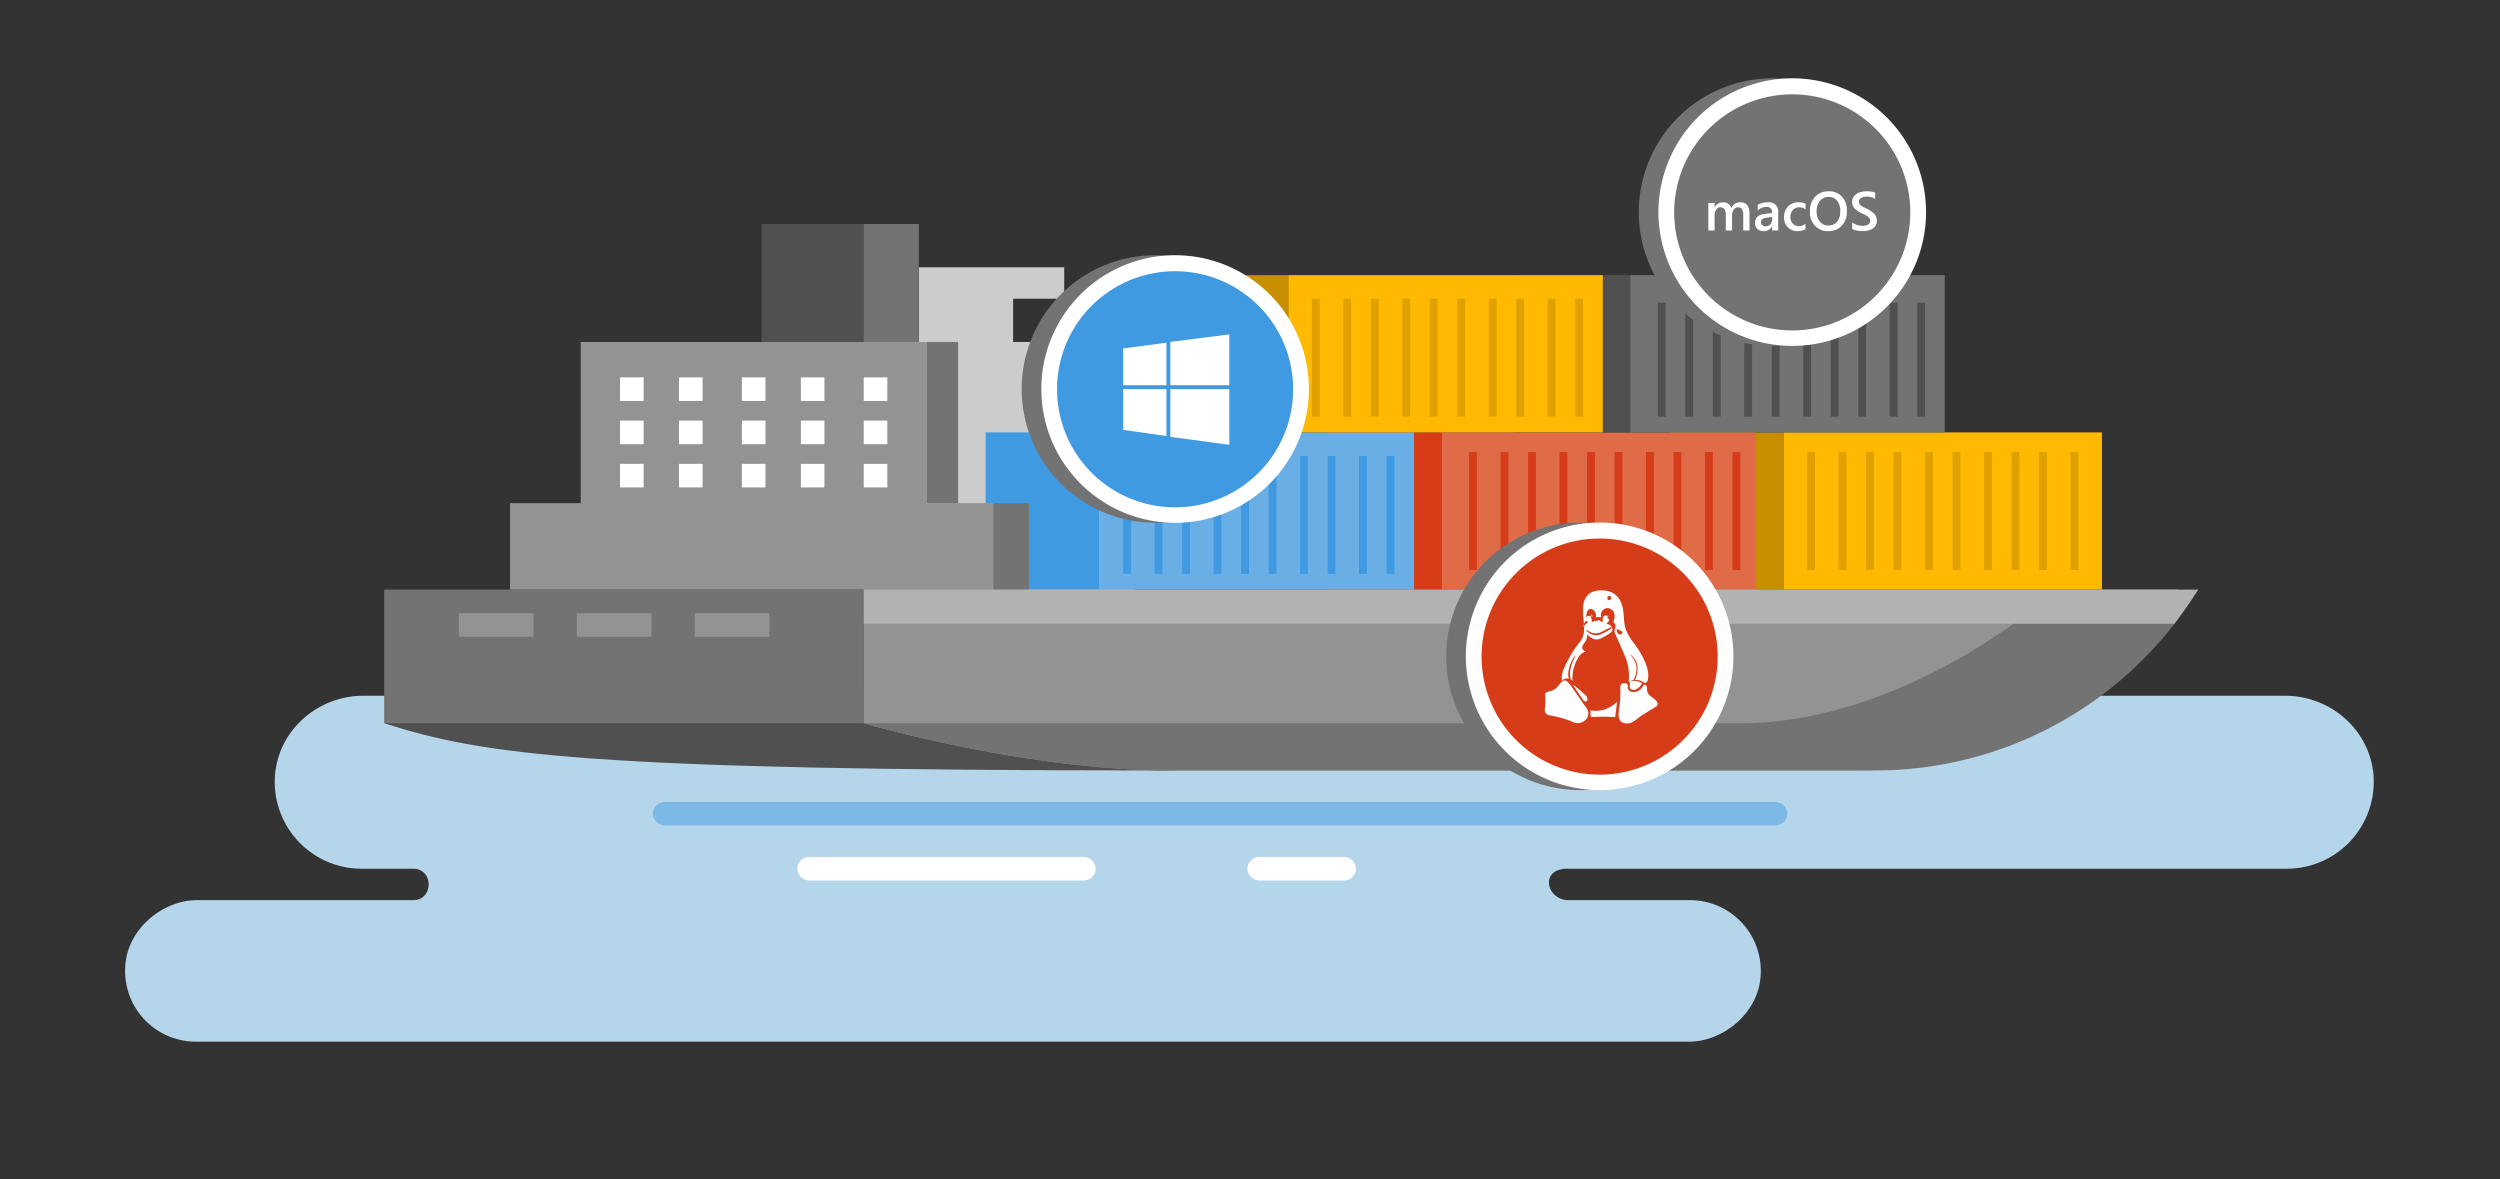 <svg xmlns="http://www.w3.org/2000/svg" viewBox="0 0 636 300"><rect x="0" y="0" width="636" height="300" fill="#333333" stroke="none"/><title>swimlane-docker-three-platforms</title><path d="M581.344,177H92.438c-11.42,0-21.35,8.481-22.447,19.849A22.093,22.093,0,0,0,92.087,221h13.037c5.226,0,5.226,8,0,8H50.134c-8.569,0-16.923,6.886-18.117,15.371A18,18,0,0,0,49.831,265H429.64c8.569,0,16.923-6.886,18.117-15.371A18,18,0,0,0,429.943,229H399.024c-5.547,0-7.574-8-.214-8H581.687a22.1,22.1,0,0,0,22.122-23.874C602.851,185.642,592.868,177,581.344,177Z" fill="#b5d5ea"/><path d="M97.737,184c25,8,51.5,12,197,12,36.75,0-87-24.25-87-24.25Z" fill="#505050"/><path d="M257.737,87V76h13V68h-37v83h55V87Z" fill="#ccc"/><path d="M233.737,57h-40V87h40Z" fill="#505050"/><path d="M233.737,57h-14V90h14Z" fill="#737373"/><path d="M451.587,210H169.306a3.169,3.169,0,0,1-3.163-2.43,3.041,3.041,0,0,1,3.044-3.57H451.468a3.166,3.166,0,0,1,3.163,2.43,3.041,3.041,0,0,1-3.044,3.57Z" fill="#7cb9e6"/><path d="M275.722,224h-69.68a3.138,3.138,0,0,1-3.137-2.43,3.012,3.012,0,0,1,2.946-3.57h69.681a3.136,3.136,0,0,1,3.137,2.43,3.012,3.012,0,0,1-2.947,3.57Z" fill="#fff"/><path d="M342.024,224H320.537a3.136,3.136,0,0,1-3.136-2.43,3.011,3.011,0,0,1,2.946-3.57h21.385a3.143,3.143,0,0,1,3.141,2.43,3,3,0,0,1-2.849,3.57Z" fill="#fff"/><path d="M453.737,110h-29v40h29Z" fill="#c78e00"/><path d="M534.737,110h-81v40h81Z" fill="#ffb900"/><path d="M366.737,110h-29v40h29Z" fill="#d63c18"/><path d="M446.737,110h-80v40h80Z" fill="#e06c47"/><path d="M279.737,110h-29v40h29Z" fill="#409ae1"/><path d="M359.737,110h-80v40h80Z" fill="#69afe5"/><path d="M414.737,70h-29v40h29Z" fill="#505050"/><path d="M494.737,70h-80v40h80Z" fill="#737373"/><path d="M327.737,70h-29v40h29Z" fill="#c78e00"/><path d="M407.737,70h-80v40h80Z" fill="#ffb900"/><path d="M219.737,150h-122v34h122Z" fill="#737373"/><path d="M261.737,150V128h-26V87h-88v41h-18v22h90v34s41,12,78,12H472.224a96.284,96.284,0,0,0,80.3-43.371L554.237,150Z" fill="#939393"/><path d="M135.737,156h-19v6h19Z" fill="#939393"/><path d="M165.737,156h-19v6h19Z" fill="#939393"/><path d="M195.737,156h-19v6h19Z" fill="#939393"/><path d="M163.737,96h-6v6h6Z" fill="#fff"/><path d="M225.737,96h-6v6h6Z" fill="#fff"/><path d="M209.737,96h-6v6h6Z" fill="#fff"/><path d="M194.737,96h-6v6h6Z" fill="#fff"/><path d="M178.737,96h-6v6h6Z" fill="#fff"/><path d="M163.737,107h-6v6h6Z" fill="#fff"/><path d="M225.737,107h-6v6h6Z" fill="#fff"/><path d="M209.737,107h-6v6h6Z" fill="#fff"/><path d="M194.737,107h-6v6h6Z" fill="#fff"/><path d="M178.737,107h-6v6h6Z" fill="#fff"/><path d="M163.737,118h-6v6h6Z" fill="#fff"/><path d="M225.737,118h-6v6h6Z" fill="#fff"/><path d="M209.737,118h-6v6h6Z" fill="#fff"/><path d="M194.737,118h-6v6h6Z" fill="#fff"/><path d="M178.737,118h-6v6h6Z" fill="#fff"/><path d="M335.737,76h-2v30h2Z" fill="#e0a100"/><path d="M343.737,76h-2v30h2Z" fill="#e0a100"/><path d="M350.737,76h-2v30h2Z" fill="#e0a100"/><path d="M358.737,76h-2v30h2Z" fill="#e0a100"/><path d="M365.737,76h-2v30h2Z" fill="#e0a100"/><path d="M372.737,76h-2v30h2Z" fill="#e0a100"/><path d="M380.737,76h-2v30h2Z" fill="#e0a100"/><path d="M387.737,76h-2v30h2Z" fill="#e0a100"/><path d="M395.737,76h-2v30h2Z" fill="#e0a100"/><path d="M402.737,76h-2v30h2Z" fill="#e0a100"/><path d="M287.737,116h-2v30h2Z" fill="#409ae1"/><path d="M295.737,116h-2v30h2Z" fill="#409ae1"/><path d="M302.737,116h-2v30h2Z" fill="#409ae1"/><path d="M310.737,116h-2v30h2Z" fill="#409ae1"/><path d="M317.737,116h-2v30h2Z" fill="#409ae1"/><path d="M324.737,116h-2v30h2Z" fill="#409ae1"/><path d="M332.737,116h-2v30h2Z" fill="#409ae1"/><path d="M339.737,116h-2v30h2Z" fill="#409ae1"/><path d="M347.737,116h-2v30h2Z" fill="#409ae1"/><path d="M354.737,116h-2v30h2Z" fill="#409ae1"/><path d="M375.737,115h-2v30h2Z" fill="#d63c18"/><path d="M383.737,115h-2v30h2Z" fill="#d63c18"/><path d="M390.737,115h-2v30h2Z" fill="#d63c18"/><path d="M398.737,115h-2v30h2Z" fill="#d63c18"/><path d="M405.737,115h-2v30h2Z" fill="#d63c18"/><path d="M412.737,115h-2v30h2Z" fill="#d63c18"/><path d="M420.737,115h-2v30h2Z" fill="#d63c18"/><path d="M427.737,115h-2v30h2Z" fill="#d63c18"/><path d="M435.737,115h-2v30h2Z" fill="#d63c18"/><path d="M442.737,115h-2v30h2Z" fill="#d63c18"/><path d="M423.737,77h-2v29h2Z" fill="#505050"/><path d="M430.737,77h-2v29h2Z" fill="#505050"/><path d="M437.737,77h-2v29h2Z" fill="#505050"/><path d="M445.737,77h-2v29h2Z" fill="#505050"/><path d="M452.737,77h-2v29h2Z" fill="#505050"/><path d="M460.737,77h-2v29h2Z" fill="#505050"/><path d="M467.737,77h-2v29h2Z" fill="#505050"/><path d="M474.737,77h-2v29h2Z" fill="#505050"/><path d="M482.737,77h-2v29h2Z" fill="#505050"/><path d="M489.737,77h-2v29h2Z" fill="#505050"/><path d="M461.737,115h-2v30h2Z" fill="#e0a100"/><path d="M469.737,115h-2v30h2Z" fill="#e0a100"/><path d="M476.737,115h-2v30h2Z" fill="#e0a100"/><path d="M483.737,115h-2v30h2Z" fill="#e0a100"/><path d="M491.737,115h-2v30h2Z" fill="#e0a100"/><path d="M498.737,115h-2v30h2Z" fill="#e0a100"/><path d="M506.737,115h-2v30h2Z" fill="#e0a100"/><path d="M513.737,115h-2v30h2Z" fill="#e0a100"/><path d="M520.737,115h-2v30h2Z" fill="#e0a100"/><path d="M528.737,115h-2v30h2Z" fill="#e0a100"/><rect x="235.737" y="87" width="8" height="41" fill="#737373"/><rect x="252.737" y="128" width="9" height="22" fill="#737373"/><path d="M515.737,156s-34,28-73,28h-223s41,12,78,12H477.224A96.263,96.263,0,0,0,554.3,157.221Z" fill="#737373"/><path d="M553.171,158.67c1.519-1.959,2.986-3.962,4.353-6.041L559.237,150h-339.5v8.67Z" fill="#b2b2b2"/><path d="M293.987,133a34.036,34.036,0,1,1,24.031-9.969A34,34,0,0,1,293.987,133Z" fill="#737373"/><path d="M401.987,201a34.036,34.036,0,1,1,24.031-9.969A34,34,0,0,1,401.987,201Z" fill="#737373"/><path d="M450.987,88a34.038,34.038,0,1,1,24.031-9.97A34,34,0,0,1,450.987,88Z" fill="#737373"/><path d="M298.987,131a32,32,0,1,0-32-32A32,32,0,0,0,298.987,131Z" fill="#409ae1"/><path d="M298.987,133a34.036,34.036,0,1,1,24.031-9.969A34,34,0,0,1,298.987,133Zm0-64a30.033,30.033,0,1,0,21.2,8.8A30,30,0,0,0,298.987,69Z" fill="#fff"/><path d="M285.737,88.636l11-1.449V98h-11Zm12-1.672V98h15V85.069Zm0,24.183,15,2.007V99h-15Zm-12-1.783,11,1.56V99h-11Z" fill="#fff"/><path d="M455.987,86a32,32,0,1,0-32-32A32,32,0,0,0,455.987,86Z" fill="#737373"/><path d="M455.987,88a34.038,34.038,0,1,1,24.031-9.97A34,34,0,0,1,455.987,88Zm0-64a30.033,30.033,0,1,0,21.2,8.8A30,30,0,0,0,455.987,24Z" fill="#fff"/><path d="M445.069,58.631h-1.586V54.816a3.1,3.1,0,0,0-.31-1.592,1.147,1.147,0,0,0-1.05-.493,1.262,1.262,0,0,0-1.056.623,2.533,2.533,0,0,0-.434,1.49v3.787H439.04V54.687q0-1.956-1.381-1.956a1.25,1.25,0,0,0-1.057.588,2.6,2.6,0,0,0-.413,1.525v3.787H434.6v-7h1.586v1.107h.028a2.426,2.426,0,0,1,2.208-1.271,2.074,2.074,0,0,1,1.267.4,1.974,1.974,0,0,1,.742,1.049,2.5,2.5,0,0,1,2.325-1.449q2.31,0,2.31,2.85Z" fill="#fff"/><path d="M452.377,58.631h-1.538V57.537h-.028a2.314,2.314,0,0,1-2.126,1.258,2.236,2.236,0,0,1-1.616-.561,1.96,1.96,0,0,1-.585-1.483q0-1.981,2.283-2.311l2.079-.294q0-1.5-1.422-1.5a3.38,3.38,0,0,0-2.256.862V52.123a4.924,4.924,0,0,1,2.556-.656,2.326,2.326,0,0,1,2.653,2.611Zm-1.531-3.439-1.47.2a2.335,2.335,0,0,0-1.029.332.97.97,0,0,0-.345.851.938.938,0,0,0,.317.729,1.239,1.239,0,0,0,.852.283,1.567,1.567,0,0,0,1.2-.51,1.8,1.8,0,0,0,.476-1.281Z" fill="#fff"/><path d="M459.322,58.31a3.913,3.913,0,0,1-1.989.485,3.364,3.364,0,0,1-2.516-.975,3.451,3.451,0,0,1-.957-2.525,3.8,3.8,0,0,1,1.029-2.779,3.676,3.676,0,0,1,2.751-1.049,4.006,4.006,0,0,1,1.689.335v1.476a2.56,2.56,0,0,0-1.559-.547,2.165,2.165,0,0,0-1.647.681,2.483,2.483,0,0,0-.643,1.78,2.368,2.368,0,0,0,.606,1.716,2.146,2.146,0,0,0,1.623.629,2.541,2.541,0,0,0,1.613-.608Z" fill="#fff"/><path d="M465.112,58.8a4.408,4.408,0,0,1-3.394-1.374,5.047,5.047,0,0,1-1.275-3.575,5.348,5.348,0,0,1,1.3-3.774,4.566,4.566,0,0,1,3.527-1.408,4.312,4.312,0,0,1,3.326,1.367,5.064,5.064,0,0,1,1.261,3.575,5.359,5.359,0,0,1-1.292,3.794A4.477,4.477,0,0,1,465.112,58.8Zm.075-8.7a2.725,2.725,0,0,0-2.19,1,3.968,3.968,0,0,0-.845,2.645,4.013,4.013,0,0,0,.821,2.632,2.644,2.644,0,0,0,2.146,1,2.771,2.771,0,0,0,2.222-.95,3.967,3.967,0,0,0,.813-2.659,4.153,4.153,0,0,0-.79-2.714A2.667,2.667,0,0,0,465.187,50.093Z" fill="#fff"/><path d="M471.2,58.241V56.566a2.6,2.6,0,0,0,.536.37,4.307,4.307,0,0,0,.66.277,5.393,5.393,0,0,0,.7.174,3.7,3.7,0,0,0,.642.061,2.735,2.735,0,0,0,1.527-.342,1.121,1.121,0,0,0,.5-.991,1.082,1.082,0,0,0-.167-.605,1.791,1.791,0,0,0-.468-.468,5.042,5.042,0,0,0-.707-.407q-.408-.193-.872-.406-.5-.267-.93-.541a4.029,4.029,0,0,1-.749-.6,2.545,2.545,0,0,1-.5-.749,2.435,2.435,0,0,1-.182-.978,2.256,2.256,0,0,1,.311-1.2,2.647,2.647,0,0,1,.82-.842,3.824,3.824,0,0,1,1.159-.492,5.557,5.557,0,0,1,1.326-.16,5.346,5.346,0,0,1,2.243.349v1.606a3.583,3.583,0,0,0-2.147-.6,3.836,3.836,0,0,0-.722.068,2.159,2.159,0,0,0-.642.226,1.377,1.377,0,0,0-.461.4.991.991,0,0,0-.178.595,1.125,1.125,0,0,0,.137.567,1.446,1.446,0,0,0,.4.437,4.084,4.084,0,0,0,.643.387q.378.188.878.406.513.267.968.561a4.541,4.541,0,0,1,.8.649,2.835,2.835,0,0,1,.547.79,2.311,2.311,0,0,1,.2.988,2.316,2.316,0,0,1-1.11,2.092,3.617,3.617,0,0,1-1.173.464,6.588,6.588,0,0,1-1.4.144c-.164,0-.365-.013-.606-.037s-.483-.063-.734-.11a6.912,6.912,0,0,1-.711-.174A2.251,2.251,0,0,1,471.2,58.241Z" fill="#fff"/><path d="M406.987,199a32,32,0,1,0-32-32A32,32,0,0,0,406.987,199Z" fill="#d63c18"/><path d="M406.987,201a34.036,34.036,0,1,1,24.031-9.969A34,34,0,0,1,406.987,201Zm0-64a30.035,30.035,0,1,0,21.2,8.8A30,30,0,0,0,406.987,137Z" fill="#fff"/><path d="M414.6,174.519a1.661,1.661,0,0,0-.1-1.1,3.521,3.521,0,0,1,3.2.4,2.97,2.97,0,0,1-1.9,1.7C415.1,175.619,414.5,175.219,414.6,174.519Zm6.1,3.2c-1-.8-1.7-1.2-1.7-2.4s-.6-1.5-1.1-.7a2.616,2.616,0,0,1-2.7,1.4,1.19,1.19,0,0,1-1.1-1.3c.1-.6-.2-.9-.7-.9-.7,0-1.2,0-1.2,1.2a26.559,26.559,0,0,1-.3,5.3c-.4,2.5.1,3.5,1.7,3.7,1.8.2,2.6-1.1,4.2-2.1,1.3-.8,2.7-1.7,3.4-2.1S422,178.619,420.7,177.719Zm-12.3,2.7a7.676,7.676,0,0,1-3.8.3l.1,1.7s2-.1,3.2-.1,3,.1,3,.1l.5-3.9A8.647,8.647,0,0,1,408.4,180.419Zm-8.3-6.3s2.2,3.4,2.7,4c.8,1,1.7-.3.4-1.4A37.51,37.51,0,0,0,400.1,174.119Zm-.5.3c-.9-1.1-1.5-2.1-2.8-.4s-1.6,1.5-3.1,2c-.8.3-.7.7-.6,1.3a15.2,15.2,0,0,1-.1,2.9c-.1,1.3.5,1.6,1.4,1.8a26.845,26.845,0,0,1,5.4,1.5,2.9,2.9,0,0,0,3.6-.4,2.27,2.27,0,0,0,.2-3C402.9,179.219,400.5,175.619,399.6,174.419Zm9.5-17.5c.1-.1,0-.3-.1-.4-.029-.029-.059-.057-.088-.081a.962.962,0,0,1,.184.483Zm-4.061,0c.1-.1.1-.2,0-.4-.1-.1-.2-.2-.3-.2v.1a1.216,1.216,0,0,1,.175.492C404.954,156.944,405,156.961,405.037,156.919Zm-7.7,16.281a6.664,6.664,0,0,1,.5-3.1,30.3,30.3,0,0,1,4-6.7c1.5-1.8,1.2-3.7,1-5.9s-.8-7,4-7.3c5.1-.3,6,3.6,6.2,5.9s0,4.1,2.4,7.2,4.7,7.5,3.6,10.1c-.1.3-.6.3-.8.3a3.1,3.1,0,0,0-2.3-.7c1.2-2.7.8-5.4-1.5-6.6-.1-.1-.3-.2,0,0,.8.6,3.1,2.9,1.1,6.6a2.187,2.187,0,0,0-.8.3v.1a.993.993,0,0,0-.4-.1,12.748,12.748,0,0,0-1-6.5c-1.5-3.6-2.4-5.4-2.5-5.7s-.2-.5.1-1.4a1.223,1.223,0,0,0-.5-1.4,4.36,4.36,0,0,0,.3-1.8,1.855,1.855,0,0,0-1.8-1.8,1.687,1.687,0,0,0-1.5,1c-.3.4-.1,1.3-.1,1.3h-1.4s.4-.6-.3-1.5-1.7-.8-2,.5a3.232,3.232,0,0,0-.061,1.074.685.685,0,0,1,1.161-.158v.3c.058.058.117.145.175.192a3.885,3.885,0,0,1,.025.908,2.963,2.963,0,0,1,1.1-.4,3.813,3.813,0,0,1,1.7.4v-1a.759.759,0,0,1,1.2-.6.928.928,0,0,1,.223.219c-.071-.059-.141-.09-.212-.019-.1,0,0,.2.1.4.1.1.2.2.3.1a1.245,1.245,0,0,1-.707,1.2c.1.1.3.1.5.2a1.6,1.6,0,0,1,.918.8,1.122,1.122,0,0,0-.607.1c-.9.4-2.5,1.5-3.5,1.4a3.117,3.117,0,0,1-2-.7c-.4-.3-.5,0-.1.3a3.4,3.4,0,0,0,2.1.9c.9.1,2.7-.9,3.6-1.5.4-.267.534-.41.517-.475a2.429,2.429,0,0,1,.172.475c-.1.7-.9,1.2-2.6,2.1-1.522.913-2.736.385-3.849-.854h0a2.9,2.9,0,0,1-.554,1.938c-1.7,2.1.2,2.4.2,2.4a3.483,3.483,0,0,0-1.6,1.1,10.076,10.076,0,0,0-1.8,6.4,1.86,1.86,0,0,0-.4-.3c-.7-2.1.4-4.4,1-5.8.1-.4,0-.3-.2,0-.5.7-2,3.7-1.3,5.6a1.261,1.261,0,0,0-.6-.1A1.9,1.9,0,0,0,397.337,173.2Zm9.161-15.381c0,.1.1.2.3.2.2.1.4.1.4,0a1.256,1.256,0,0,0-.3-.2C406.7,157.719,406.5,157.719,406.5,157.819Zm4.8,2.7c.2.9.9,1.1,1.3.7.5-.4-.3-.8-.8-1C411.3,159.919,411.2,160.119,411.3,160.519Zm-2.4-8.3c0,.2.2.6.6.4a.527.527,0,0,0,.236-.145.52.52,0,0,0,.13-.246.524.524,0,0,0-.166-.509C409.4,151.419,408.9,151.719,408.9,152.219Zm-6.011,6.984a1.441,1.441,0,0,0,.044.268,2,2,0,0,1,.356-.552,4.359,4.359,0,0,1,.7-.6,2.363,2.363,0,0,1-.391-.45,1.738,1.738,0,0,0-.709,1.334Z" fill="#fff"/></svg>